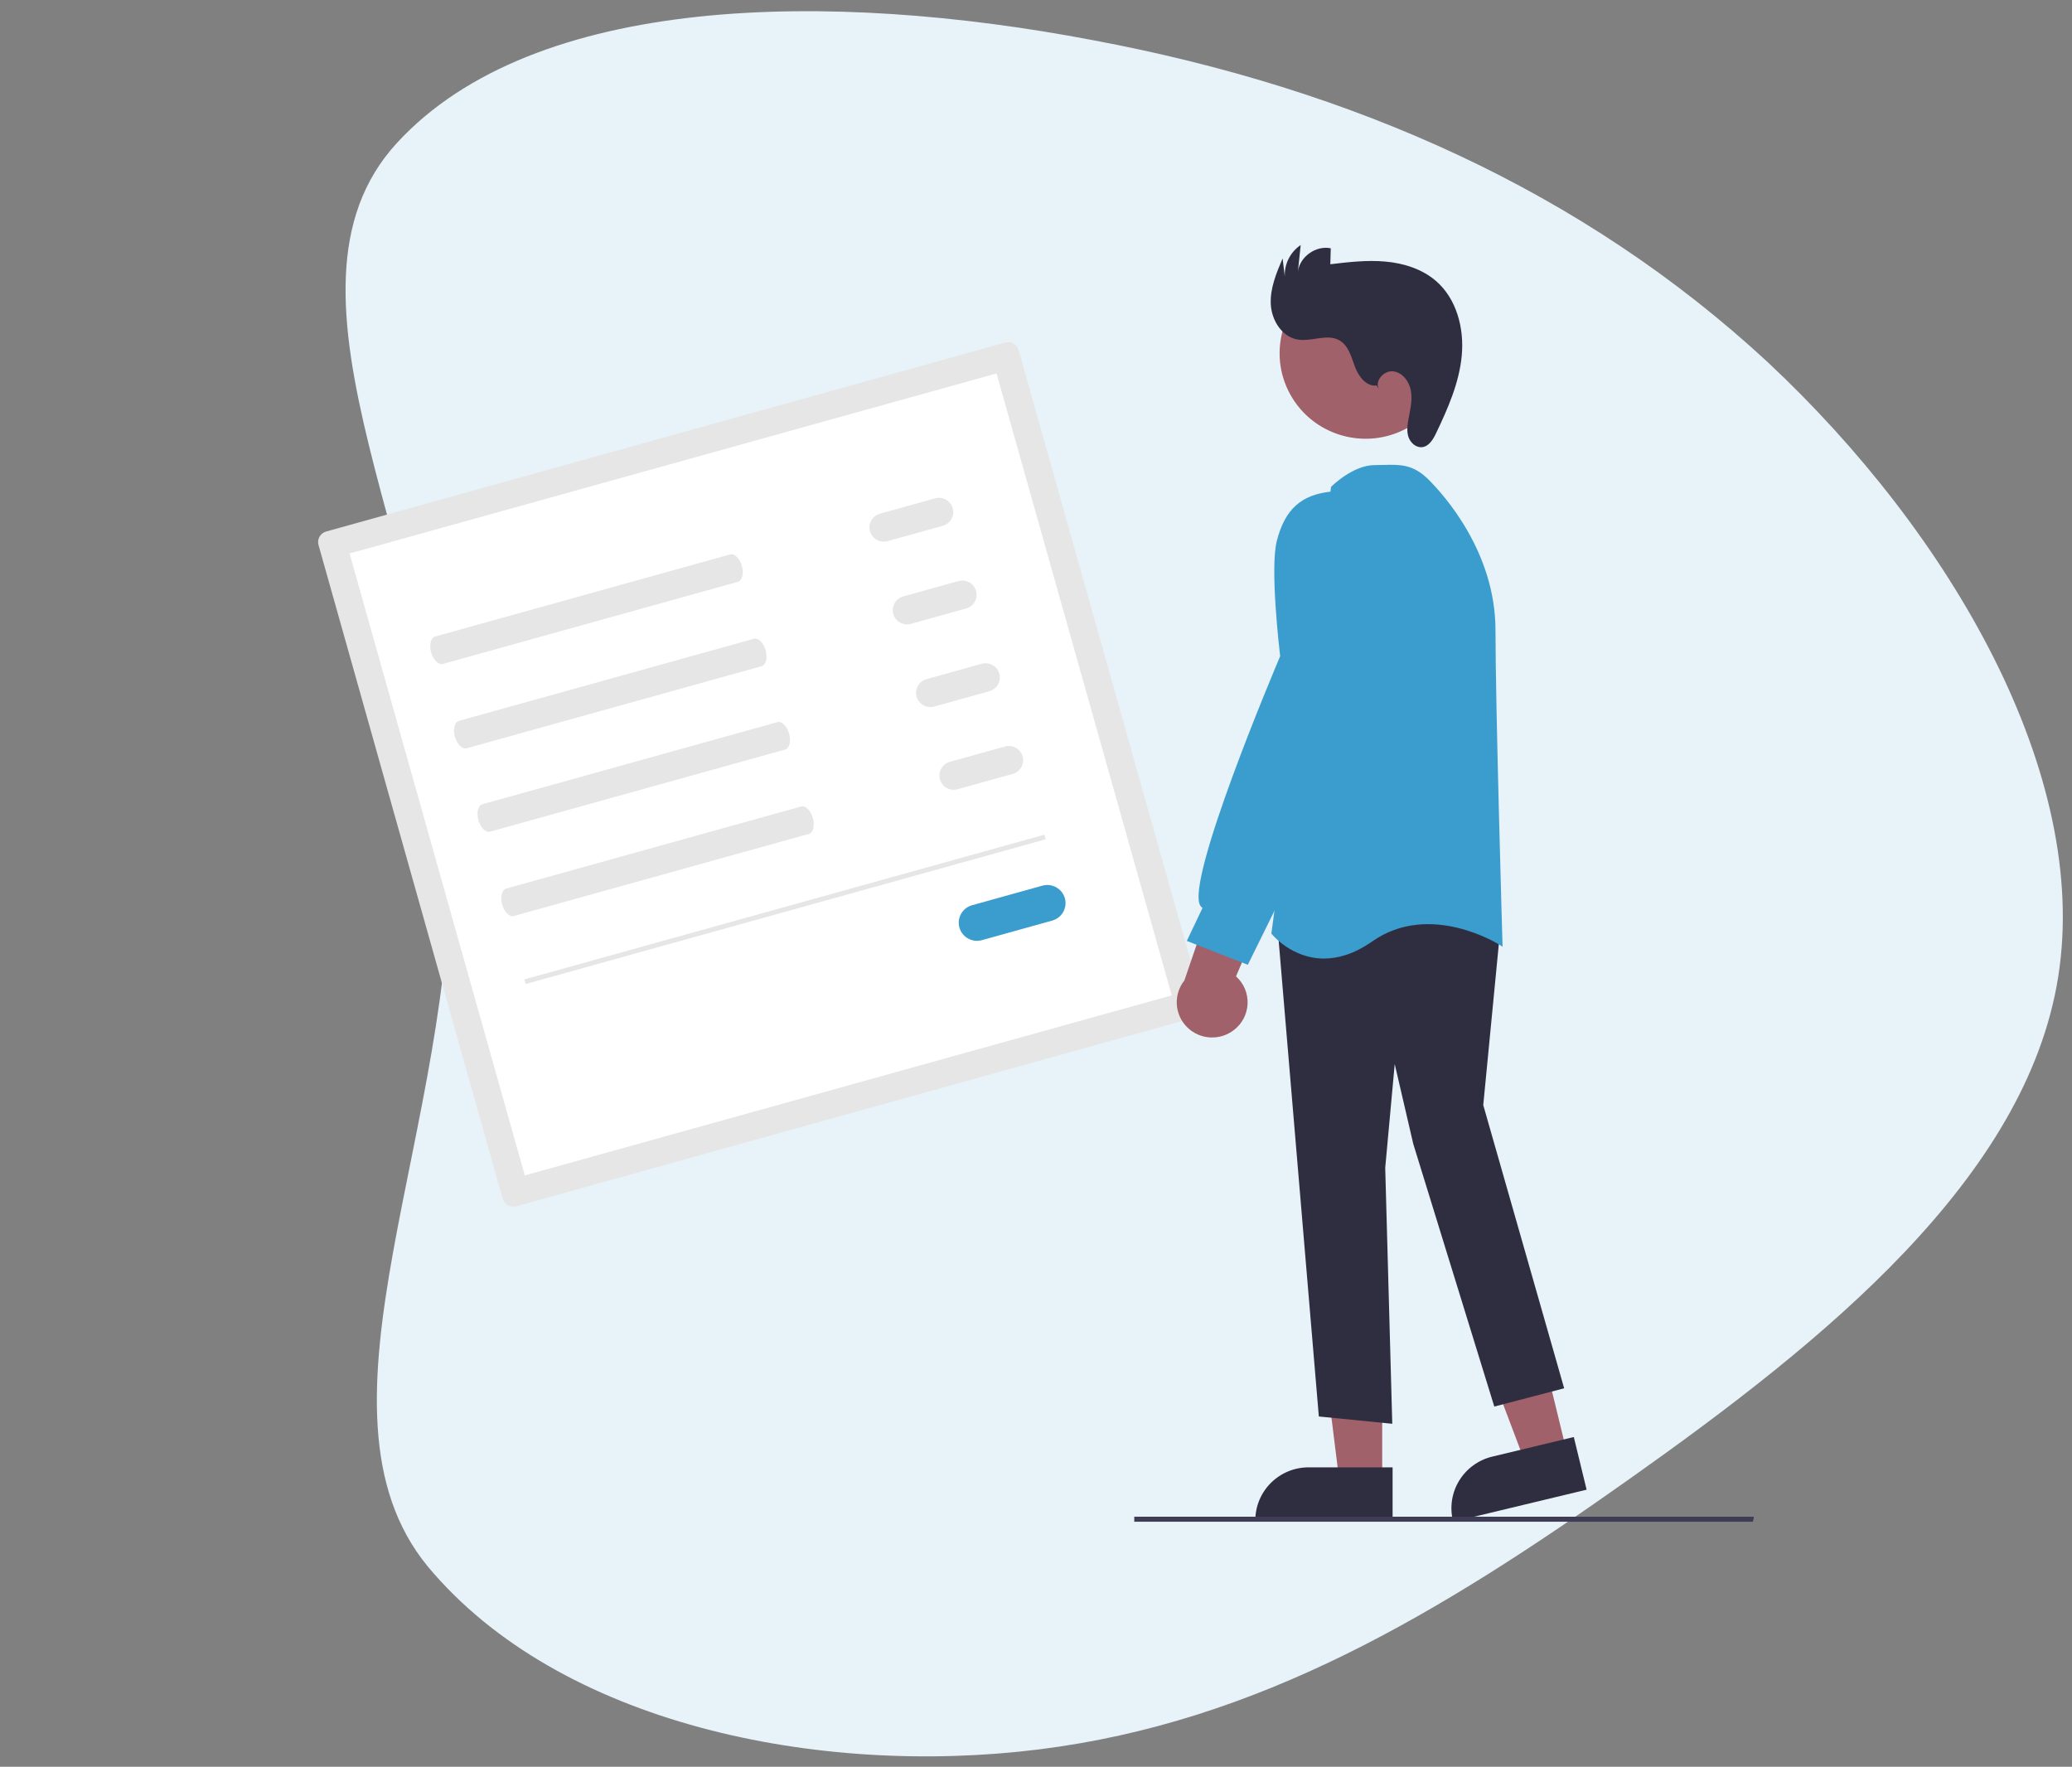 <svg width="482" height="411" viewBox="0 0 482 411" fill="none" xmlns="http://www.w3.org/2000/svg">
<rect x="0" y="0" width="482" height="411" fill="#808080" stroke="none"/>
<path d="M478.806 227.138C471.403 274.206 424.051 312.177 379.298 343.876C334.545 375.574 292.847 400.586 241.629 406.965C190.412 413.344 130.119 401.12 99.523 364.42C69.371 327.749 106.452 262.078 104.673 195.594C102.959 131.501 60.158 68.23 92.34 33.252C124.295 -1.518 193.13 -2.283 254.105 9.32C314.864 20.686 368.206 44.451 411.156 84.193C453.879 124.143 486.21 180.07 478.806 227.138Z" fill="#E7F3F9"/>
<g clip-path="url(#clip0)">
<path d="M75.871 123.644C75.217 123.827 74.663 124.26 74.329 124.848C73.996 125.437 73.912 126.133 74.094 126.783L116.934 278.847C117.118 279.497 117.554 280.048 118.146 280.379C118.739 280.71 119.439 280.794 120.093 280.613L278.024 236.66C278.678 236.478 279.232 236.044 279.565 235.456C279.898 234.867 279.983 234.171 279.801 233.521L236.96 81.457C236.776 80.807 236.341 80.256 235.748 79.925C235.156 79.594 234.456 79.51 233.802 79.691L75.871 123.644Z" fill="#E6E6E6"/>
<path d="M122.079 273.432L272.577 231.548L231.818 86.871L81.32 128.755L122.079 273.432Z" fill="white"/>
<path d="M101.218 148.073C100.214 148.352 99.8 150.01 100.295 151.768C100.791 153.526 102.01 154.729 103.015 154.449L171.654 135.347C172.659 135.067 173.073 133.41 172.577 131.652C172.082 129.894 170.862 128.691 169.858 128.97L101.218 148.073Z" fill="#E6E6E6"/>
<path d="M106.745 167.694C105.741 167.973 105.327 169.631 105.823 171.389C106.318 173.147 107.538 174.35 108.542 174.071L177.182 154.968C178.186 154.689 178.6 153.031 178.105 151.273C177.609 149.515 176.389 148.312 175.385 148.591L106.745 167.694Z" fill="#E6E6E6"/>
<path d="M112.21 187.088C111.206 187.368 110.792 189.025 111.287 190.784C111.783 192.542 113.003 193.745 114.007 193.465L182.647 174.362C183.651 174.083 184.065 172.425 183.569 170.667C183.074 168.909 181.854 167.706 180.85 167.986L112.21 187.088Z" fill="#E6E6E6"/>
<path d="M117.738 206.709C116.733 206.989 116.319 208.646 116.815 210.405C117.31 212.163 118.53 213.366 119.534 213.086L188.174 193.984C189.178 193.704 189.592 192.046 189.097 190.288C188.602 188.53 187.382 187.327 186.378 187.607L117.738 206.709Z" fill="#E6E6E6"/>
<path d="M204.691 119.502C204.269 119.619 203.875 119.818 203.53 120.086C203.185 120.354 202.898 120.688 202.683 121.067C202.468 121.446 202.33 121.864 202.278 122.296C202.225 122.728 202.259 123.166 202.377 123.585C202.495 124.004 202.695 124.395 202.966 124.738C203.236 125.08 203.572 125.366 203.954 125.579C204.335 125.792 204.756 125.928 205.19 125.98C205.625 126.031 206.066 125.997 206.487 125.879L219.319 122.308C220.17 122.071 220.891 121.508 221.324 120.743C221.758 119.978 221.867 119.073 221.629 118.227C221.391 117.381 220.824 116.664 220.054 116.234C219.284 115.803 218.373 115.694 217.523 115.931L204.691 119.502Z" fill="#E6E6E6"/>
<path d="M210.113 138.745C209.691 138.861 209.296 139.06 208.952 139.328C208.607 139.597 208.319 139.93 208.105 140.309C207.89 140.688 207.752 141.106 207.7 141.538C207.647 141.97 207.681 142.408 207.799 142.827C207.917 143.246 208.117 143.638 208.388 143.98C208.658 144.322 208.994 144.608 209.376 144.821C209.757 145.034 210.178 145.17 210.612 145.222C211.047 145.273 211.488 145.239 211.909 145.121L224.741 141.55C225.592 141.313 226.313 140.75 226.746 139.985C227.179 139.22 227.289 138.315 227.051 137.469C226.812 136.623 226.246 135.907 225.476 135.476C224.706 135.045 223.795 134.937 222.944 135.173L210.113 138.745Z" fill="#E6E6E6"/>
<path d="M215.531 157.987C215.109 158.104 214.716 158.303 214.371 158.571C214.027 158.84 213.74 159.173 213.525 159.552C213.311 159.931 213.174 160.348 213.121 160.78C213.069 161.212 213.103 161.649 213.221 162.068C213.339 162.487 213.539 162.878 213.809 163.22C214.079 163.562 214.414 163.848 214.796 164.061C215.177 164.274 215.597 164.411 216.031 164.463C216.466 164.514 216.906 164.481 217.327 164.364L230.159 160.792C231.01 160.556 231.731 159.993 232.164 159.227C232.598 158.462 232.707 157.557 232.469 156.711C232.231 155.866 231.664 155.149 230.894 154.718C230.124 154.288 229.213 154.179 228.363 154.416L215.531 157.987Z" fill="#E6E6E6"/>
<path d="M220.953 177.224C220.103 177.462 219.383 178.025 218.95 178.79C218.518 179.555 218.409 180.459 218.647 181.304C218.885 182.149 219.451 182.866 220.22 183.296C220.989 183.727 221.899 183.836 222.749 183.601L235.581 180.03C236.431 179.792 237.151 179.229 237.584 178.464C238.016 177.699 238.125 176.795 237.887 175.95C237.649 175.105 237.083 174.388 236.314 173.957C235.545 173.527 234.635 173.417 233.785 173.653L220.953 177.224Z" fill="#E6E6E6"/>
<path d="M226.132 210.578C225.595 210.727 225.092 210.979 224.653 211.321C224.214 211.664 223.847 212.088 223.574 212.571C223.3 213.054 223.125 213.586 223.058 214.137C222.991 214.687 223.034 215.245 223.185 215.779C223.335 216.313 223.59 216.813 223.934 217.249C224.279 217.684 224.707 218.049 225.193 218.32C225.68 218.592 226.215 218.765 226.769 218.831C227.323 218.897 227.884 218.853 228.421 218.703L244.772 214.153C245.856 213.851 246.775 213.134 247.327 212.159C247.879 211.183 248.019 210.03 247.715 208.953C247.412 207.875 246.69 206.961 245.708 206.413C244.727 205.864 243.567 205.726 242.483 206.027L226.132 210.578Z" fill="#3B9DCE"/>
<path d="M242.961 194.168L121.969 227.84L122.27 228.909L243.262 195.237L242.961 194.168Z" fill="#E6E6E6"/>
<path d="M364.495 337.88L354.791 340.212L341.125 304.121L355.447 300.68L364.495 337.88Z" fill="#A0616A"/>
<path d="M338.047 353.998L337.981 353.728C337.212 350.551 337.743 347.2 339.456 344.411C341.17 341.622 343.926 339.622 347.121 338.851L366.107 334.289L369.087 346.54L338.047 353.998Z" fill="#2F2E41"/>
<path d="M321.537 344.452L311.554 344.452L306.805 306.18L321.539 306.18L321.537 344.452Z" fill="#A0616A"/>
<path d="M323.954 353.944L292.02 353.943V353.666C292.02 350.396 293.326 347.261 295.652 344.95C297.978 342.638 301.132 341.34 304.421 341.34H304.422L323.954 341.341L323.954 353.944Z" fill="#2F2E41"/>
<path d="M306.795 329.51L297.102 214.692L337.228 207.341L337.386 207.312L349.131 214.816L345.043 257.072L363.864 322.953L347.613 327.203L328.762 266.103L324.447 247.523L322.237 271.667L323.878 331.208L306.795 329.51Z" fill="#2F2E41"/>
<path d="M295.86 217.298L295.754 217.164L309.62 113.399L309.638 113.263L309.736 113.165C309.94 112.962 314.798 108.191 319.795 108.191C320.518 108.191 321.204 108.173 321.863 108.156C325.687 108.057 328.708 107.978 332.298 111.547C335.955 115.182 347.889 128.455 347.889 146.635C347.889 164.231 349.501 218.914 349.517 219.464L349.54 220.236L348.888 219.815C348.727 219.712 332.677 209.554 319.216 218.997C315.009 221.948 311.23 222.983 307.998 222.983C300.478 222.983 295.924 217.379 295.86 217.298Z" fill="#3B9DCE"/>
<path d="M327.267 99.627C336.959 94.361 340.521 82.283 335.223 72.65C329.925 63.017 317.773 59.477 308.081 64.743C298.388 70.008 294.826 82.087 300.125 91.72C305.423 101.353 317.575 104.893 327.267 99.627Z" fill="#A0616A"/>
<path d="M287.056 239.598C288.003 238.87 288.776 237.943 289.324 236.885C289.871 235.827 290.178 234.662 290.223 233.473C290.268 232.284 290.051 231.1 289.586 230.004C289.121 228.907 288.419 227.926 287.531 227.128L298.889 200.5L284.018 203.22L275.512 228.089C274.262 229.661 273.636 231.634 273.752 233.634C273.868 235.634 274.718 237.522 276.141 238.94C277.564 240.359 279.461 241.21 281.473 241.331C283.485 241.452 285.471 240.836 287.056 239.598H287.056Z" fill="#A0616A"/>
<path d="M276.082 218.882L279.739 211.207C279.513 211.072 279.327 210.88 279.199 210.651C275.782 204.765 296.423 155.886 297.798 152.643C297.589 150.88 295.422 132.194 297.006 125.895C298.871 118.481 302.701 115.025 309.811 114.341C317.652 113.609 319.767 124.192 319.787 124.3L319.795 151.507L310.796 182.826L290.273 224.437L276.082 218.882Z" fill="#3B9DCE"/>
<path d="M320.23 89.675C317.832 89.985 316.024 87.547 315.185 85.293C314.346 83.039 313.707 80.415 311.622 79.198C308.774 77.535 305.131 79.535 301.874 78.986C298.196 78.367 295.805 74.493 295.618 70.79C295.43 67.087 296.913 63.526 298.368 60.111L298.875 64.354C298.807 62.916 299.112 61.485 299.76 60.197C300.407 58.91 301.377 57.809 302.575 57L301.92 63.226C302.331 59.738 306.111 57.035 309.568 57.758L309.465 61.468C313.713 60.966 317.998 60.463 322.259 60.845C326.519 61.228 330.809 62.568 334.038 65.356C338.868 69.528 340.632 76.397 340.04 82.729C339.448 89.062 336.818 95.011 334.077 100.757C333.387 102.203 332.433 103.835 330.834 104.019C329.397 104.185 328.082 102.991 327.635 101.623C327.189 100.256 327.407 98.77 327.674 97.357C328.078 95.223 328.588 93.041 328.208 90.902C327.828 88.763 326.28 86.65 324.11 86.388C321.941 86.126 319.721 88.59 320.764 90.499L320.23 89.675Z" fill="#2F2E41"/>
<path d="M407.787 353.989H263.859V352.82H408L407.787 353.989Z" fill="#3F3D56"/>
</g>
<defs>
<clipPath id="clip0">
<rect width="334" height="297" fill="white" transform="translate(74 57)"/>
</clipPath>
</defs>
</svg>
